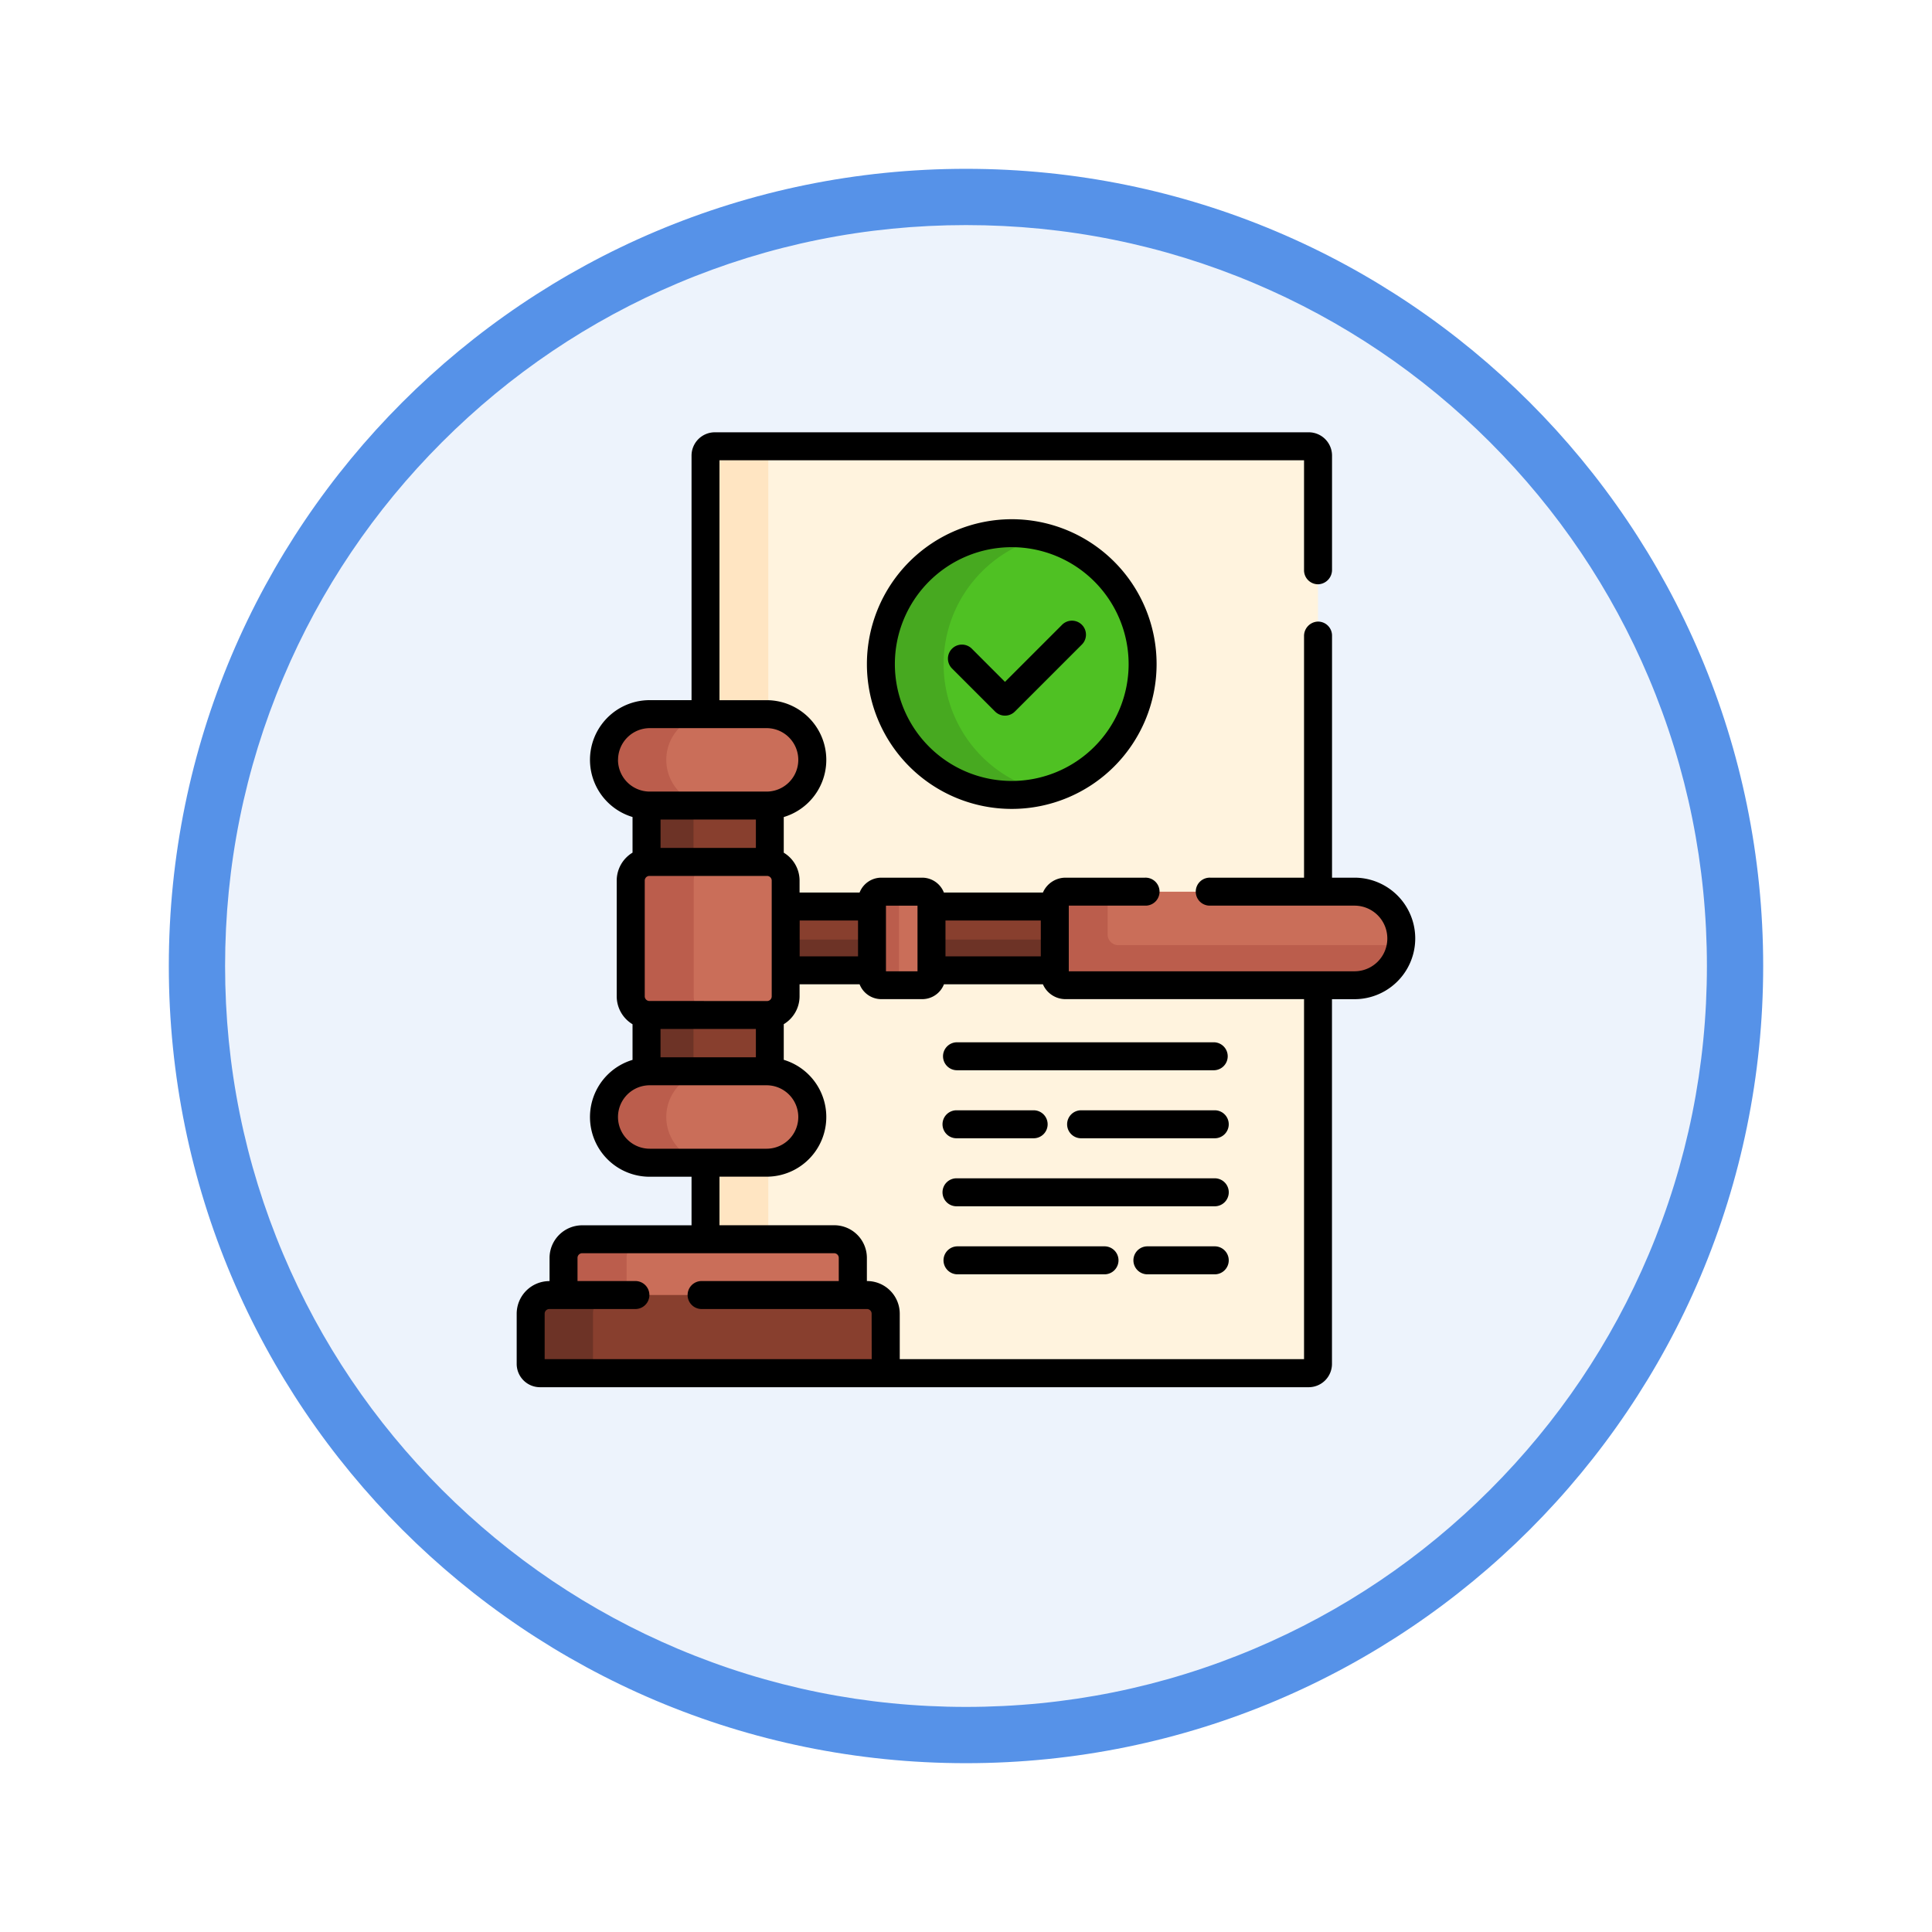 <svg xmlns="http://www.w3.org/2000/svg" xmlns:xlink="http://www.w3.org/1999/xlink" width="103" height="103" viewBox="0 0 103 103">
  <defs>
    <filter id="Trazado_978624" x="0" y="0" width="103" height="103" filterUnits="userSpaceOnUse">
      <feOffset dy="3" input="SourceAlpha"/>
      <feGaussianBlur stdDeviation="3" result="blur"/>
      <feFlood flood-opacity="0.161"/>
      <feComposite operator="in" in2="blur"/>
      <feComposite in="SourceGraphic"/>
    </filter>
  </defs>
  <g id="Grupo_1174821" data-name="Grupo 1174821" transform="translate(-171 -2952.876)">
    <g id="Grupo_1173992" data-name="Grupo 1173992" transform="translate(-3 -1853.124)">
      <g id="Grupo_1171925" data-name="Grupo 1171925" transform="translate(-22 -2246)">
        <g id="Grupo_1164524" data-name="Grupo 1164524" transform="translate(205 7058)">
          <g id="Grupo_1144123" data-name="Grupo 1144123">
            <g transform="matrix(1, 0, 0, 1, -9, -6)" filter="url(#Trazado_978624)">
              <g id="Trazado_978624-2" data-name="Trazado 978624" transform="translate(9 6)" fill="#edf3fc">
                <path d="M 42.5 83.5 C 36.964 83.5 31.595 82.416 26.541 80.279 C 21.659 78.214 17.274 75.257 13.509 71.491 C 9.743 67.726 6.786 63.341 4.721 58.459 C 2.584 53.405 1.5 48.036 1.5 42.5 C 1.5 36.964 2.584 31.595 4.721 26.541 C 6.786 21.659 9.743 17.274 13.509 13.509 C 17.274 9.743 21.659 6.786 26.541 4.721 C 31.595 2.584 36.964 1.5 42.5 1.5 C 48.036 1.5 53.405 2.584 58.459 4.721 C 63.341 6.786 67.726 9.743 71.491 13.509 C 75.257 17.274 78.214 21.659 80.279 26.541 C 82.416 31.595 83.5 36.964 83.5 42.5 C 83.5 48.036 82.416 53.405 80.279 58.459 C 78.214 63.341 75.257 67.726 71.491 71.491 C 67.726 75.257 63.341 78.214 58.459 80.279 C 53.405 82.416 48.036 83.5 42.5 83.5 Z" stroke="none"/>
                <path d="M 42.5 3 C 37.166 3 31.994 4.044 27.126 6.103 C 22.422 8.092 18.198 10.941 14.569 14.569 C 10.941 18.198 8.092 22.422 6.103 27.126 C 4.044 31.994 3 37.166 3 42.5 C 3 47.834 4.044 53.006 6.103 57.874 C 8.092 62.578 10.941 66.802 14.569 70.431 C 18.198 74.059 22.422 76.908 27.126 78.897 C 31.994 80.956 37.166 82 42.5 82 C 47.834 82 53.006 80.956 57.874 78.897 C 62.578 76.908 66.802 74.059 70.431 70.431 C 74.059 66.802 76.908 62.578 78.897 57.874 C 80.956 53.006 82 47.834 82 42.5 C 82 37.166 80.956 31.994 78.897 27.126 C 76.908 22.422 74.059 18.198 70.431 14.569 C 66.802 10.941 62.578 8.092 57.874 6.103 C 53.006 4.044 47.834 3 42.5 3 M 42.5 0 C 65.972 0 85 19.028 85 42.5 C 85 65.972 65.972 85 42.5 85 C 19.028 85 0 65.972 0 42.5 C 0 19.028 19.028 0 42.5 0 Z" stroke="none" fill="#5692e8"/>
              </g>
            </g>
          </g>
        </g>
      </g>
    </g>
    <g id="compliant_4252360_3_" data-name="compliant_4252360 (3)" transform="translate(183.468 2975.923)">
      <g id="Grupo_1174797" data-name="Grupo 1174797" transform="translate(25.144 0.746)">
        <path id="Trazado_1032070" data-name="Trazado 1032070" d="M148.474,7.5H116.812a.5.5,0,0,0-.5.5V21.78h3.26a2.436,2.436,0,0,1,.17,4.867V29.67h0a.994.994,0,0,1,.843.982v6.172a.994.994,0,0,1-.843.982h0v3.023a2.436,2.436,0,0,1-.17,4.867h-3.26v4.08h6.861a.994.994,0,0,1,.994.994v1.981h.758a.994.994,0,0,1,.994.994v3.171h23.049V8A.5.5,0,0,0,148.474,7.5Z" transform="translate(-116.315 -7.5)" fill="#fff3de"/>
      </g>
      <g id="Grupo_1174798" data-name="Grupo 1174798" transform="translate(25.144 0.746)">
        <path id="Trazado_1032071" data-name="Trazado 1032071" d="M119.575,21.78l.089,0V8a.5.5,0,0,1,.5-.5h-3.349a.5.5,0,0,0-.5.5V21.78Z" transform="translate(-116.315 -7.5)" fill="#ffe5c2"/>
        <path id="Trazado_1032072" data-name="Trazado 1032072" d="M119.575,391.629h-3.26v4.08h3.349v-4.082Z" transform="translate(-116.315 -353.435)" fill="#ffe5c2"/>
      </g>
      <g id="Grupo_1174816" data-name="Grupo 1174816" transform="translate(15.824 15.026)">
        <g id="Grupo_1174799" data-name="Grupo 1174799" transform="translate(13.593 10.257)">
          <path id="Trazado_1032073" data-name="Trazado 1032073" d="M159.3,254.29h4.6v3.4h-4.6Z" transform="translate(-159.296 -254.29)" fill="#883f2e"/>
          <path id="Trazado_1032074" data-name="Trazado 1032074" d="M237.5,254.29h6.574v3.4H237.5Z" transform="translate(-229.726 -254.29)" fill="#883f2e"/>
        </g>
        <g id="Grupo_1174800" data-name="Grupo 1174800" transform="translate(13.593 12.018)">
          <path id="Trazado_1032075" data-name="Trazado 1032075" d="M159.3,272h4.6v1.639h-4.6Z" transform="translate(-159.296 -272)" fill="#6d3326"/>
          <path id="Trazado_1032076" data-name="Trazado 1032076" d="M237.5,272h6.574v1.639H237.5Z" transform="translate(-229.726 -272)" fill="#6d3326"/>
        </g>
        <g id="Grupo_1174801" data-name="Grupo 1174801" transform="translate(27.942 9.463)">
          <path id="Trazado_1032077" data-name="Trazado 1032077" d="M322.09,248.8A2.493,2.493,0,0,1,319.6,251.3H304.183a.567.567,0,0,1-.567-.567v-3.853a.567.567,0,0,1,.567-.567H319.6A2.494,2.494,0,0,1,322.09,248.8Z" transform="translate(-303.616 -246.31)" fill="#ca6e59"/>
        </g>
        <g id="Grupo_1174802" data-name="Grupo 1174802" transform="translate(27.942 9.463)">
          <path id="Trazado_1032078" data-name="Trazado 1032078" d="M307,249.162a.567.567,0,0,1-.567-.567V246.31h-2.255a.567.567,0,0,0-.567.567v3.853a.567.567,0,0,0,.567.567H319.6a2.494,2.494,0,0,0,2.467-2.134Z" transform="translate(-303.616 -246.31)" fill="#bb5d4c"/>
        </g>
        <g id="Grupo_1174803" data-name="Grupo 1174803" transform="translate(18.195 9.464)">
          <path id="Trazado_1032079" data-name="Trazado 1032079" d="M208.758,246.808V250.8a.5.5,0,0,1-.5.5h-2.179a.5.5,0,0,1-.5-.5v-3.993a.5.5,0,0,1,.5-.5h2.179A.5.5,0,0,1,208.758,246.808Z" transform="translate(-205.585 -246.311)" fill="#ca6e59"/>
        </g>
        <g id="Grupo_1174804" data-name="Grupo 1174804" transform="translate(18.195 9.464)">
          <path id="Trazado_1032080" data-name="Trazado 1032080" d="M207.026,250.8v-3.993a.5.5,0,0,1,.5-.5h-1.441a.5.5,0,0,0-.5.5V250.8a.5.5,0,0,0,.5.5h1.441A.5.5,0,0,1,207.026,250.8Z" transform="translate(-205.585 -246.311)" fill="#bb5d4c"/>
        </g>
        <g id="Grupo_1174805" data-name="Grupo 1174805" transform="translate(6.177 4.867)">
          <path id="Trazado_1032081" data-name="Trazado 1032081" d="M91.125,312.31H84.854a1,1,0,0,1-.151-.013v3.023c.056,0,.113-.007.17-.007h6.233c.057,0,.114,0,.17.007V312.3A.986.986,0,0,1,91.125,312.31Z" transform="translate(-84.703 -301.14)" fill="#883f2e"/>
          <path id="Trazado_1032082" data-name="Trazado 1032082" d="M84.854,312.31a1,1,0,0,1-.151-.013v3.023c.056,0,.113-.007.17-.007h2.334v-3H84.854Z" transform="translate(-84.703 -301.14)" fill="#6d3326"/>
          <path id="Trazado_1032083" data-name="Trazado 1032083" d="M84.854,203.089h6.271a1,1,0,0,1,.151.013v-3.023c-.056,0-.113.007-.17.007H84.873c-.057,0-.114,0-.17-.007V203.1A1,1,0,0,1,84.854,203.089Z" transform="translate(-84.703 -200.079)" fill="#883f2e"/>
          <path id="Trazado_1032084" data-name="Trazado 1032084" d="M84.854,203.088h2.352v-3H84.873c-.057,0-.114,0-.17-.007V203.1A1.009,1.009,0,0,1,84.854,203.088Z" transform="translate(-84.703 -200.078)" fill="#6d3326"/>
        </g>
        <g id="Grupo_1174806" data-name="Grupo 1174806" transform="translate(5.334 7.877)">
          <path id="Trazado_1032085" data-name="Trazado 1032085" d="M84.484,231.346v6.172a.994.994,0,0,1-.994.994H77.219a.994.994,0,0,1-.994-.994v-6.172a.994.994,0,0,1,.994-.994H83.49A.994.994,0,0,1,84.484,231.346Z" transform="translate(-76.225 -230.352)" fill="#ca6e59"/>
        </g>
        <g id="Grupo_1174807" data-name="Grupo 1174807" transform="translate(5.334 7.877)">
          <path id="Trazado_1032086" data-name="Trazado 1032086" d="M79.583,237.518v-6.172a.994.994,0,0,1,.994-.994H77.219a.994.994,0,0,0-.994.994v6.172a.994.994,0,0,0,.994.994h3.358A.994.994,0,0,1,79.583,237.518Z" transform="translate(-76.225 -230.352)" fill="#bb5d4c"/>
        </g>
        <g id="Grupo_1174810" data-name="Grupo 1174810" transform="translate(0 27.994)">
          <path id="Trazado_1032087" data-name="Trazado 1032087" d="M55.614,435.76a1.019,1.019,0,0,0,.005-.1v-1.978a.994.994,0,0,0-.994-.994H41.189a.994.994,0,0,0-.994.994v1.978a1.018,1.018,0,0,0,.005.1Z" transform="translate(-38.443 -432.685)" fill="#ca6e59"/>
          <path id="Trazado_1032088" data-name="Trazado 1032088" d="M43.561,435.76a1.019,1.019,0,0,1-.005-.1v-1.978a.994.994,0,0,1,.994-.994H41.189a.994.994,0,0,0-.994.994v1.978a1.018,1.018,0,0,0,.005.1Z" transform="translate(-38.443 -432.685)" fill="#bb5d4c"/>
          <g id="Grupo_1174808" data-name="Grupo 1174808" transform="translate(0 2.975)">
            <path id="Trazado_1032089" data-name="Trazado 1032089" d="M41.505,466.773H23.075a.5.5,0,0,1-.5-.5V463.6a.994.994,0,0,1,.994-.994H40.511a.994.994,0,0,1,.994.994Z" transform="translate(-22.578 -462.608)" fill="#883f2e"/>
          </g>
          <g id="Grupo_1174809" data-name="Grupo 1174809" transform="translate(0 2.975)">
            <path id="Trazado_1032090" data-name="Trazado 1032090" d="M25.9,466.276V463.6a.994.994,0,0,1,.994-.994H23.572a.994.994,0,0,0-.994.994v2.674a.5.5,0,0,0,.5.5H26.4A.5.5,0,0,1,25.9,466.276Z" transform="translate(-22.578 -462.608)" fill="#6d3326"/>
          </g>
        </g>
        <g id="Grupo_1174815" data-name="Grupo 1174815" transform="translate(3.91)">
          <g id="Grupo_1174811" data-name="Grupo 1174811" transform="translate(0 19.04)">
            <path id="Trazado_1032091" data-name="Trazado 1032091" d="M73.012,345.07a2.437,2.437,0,0,1-2.437,2.437H64.342a2.437,2.437,0,1,1,0-4.873h6.233A2.437,2.437,0,0,1,73.012,345.07Z" transform="translate(-61.905 -342.633)" fill="#ca6e59"/>
          </g>
          <g id="Grupo_1174812" data-name="Grupo 1174812" transform="translate(0 19.04)">
            <path id="Trazado_1032092" data-name="Trazado 1032092" d="M65.224,345.07a2.437,2.437,0,0,1,2.437-2.437H64.342a2.437,2.437,0,1,0,0,4.873h3.319A2.437,2.437,0,0,1,65.224,345.07Z" transform="translate(-61.905 -342.633)" fill="#bb5d4c"/>
          </g>
          <g id="Grupo_1174813" data-name="Grupo 1174813" transform="translate(0)">
            <path id="Trazado_1032093" data-name="Trazado 1032093" d="M73.012,153.565A2.437,2.437,0,0,1,70.575,156H64.342a2.437,2.437,0,0,1,0-4.873h6.233A2.437,2.437,0,0,1,73.012,153.565Z" transform="translate(-61.905 -151.128)" fill="#ca6e59"/>
          </g>
          <g id="Grupo_1174814" data-name="Grupo 1174814">
            <path id="Trazado_1032094" data-name="Trazado 1032094" d="M65.224,153.565a2.437,2.437,0,0,1,2.437-2.437H64.342a2.437,2.437,0,1,0,0,4.873h3.319A2.437,2.437,0,0,1,65.224,153.565Z" transform="translate(-61.905 -151.128)" fill="#bb5d4c"/>
          </g>
        </g>
      </g>
      <g id="Grupo_1174819" data-name="Grupo 1174819" transform="translate(34.495 5.38)">
        <g id="Grupo_1174817" data-name="Grupo 1174817">
          <circle id="Elipse_12372" data-name="Elipse 12372" cx="6.977" cy="6.977" r="6.977" fill="#4fc123"/>
        </g>
        <g id="Grupo_1174818" data-name="Grupo 1174818" transform="translate(0)">
          <path id="Trazado_1032095" data-name="Trazado 1032095" d="M213.715,61.084a6.978,6.978,0,0,1,5.3-6.774,6.977,6.977,0,1,0,0,13.547A6.978,6.978,0,0,1,213.715,61.084Z" transform="translate(-210.372 -54.107)" fill="#47a920"/>
        </g>
      </g>
      <g id="Grupo_1174820" data-name="Grupo 1174820" transform="translate(15.078 0)">
        <path id="Trazado_1032096" data-name="Trazado 1032096" d="M59.746,23.744h-1.2V10.837a.746.746,0,0,0-.769-.745.766.766,0,0,0-.723.777V23.744h-5a.746.746,0,1,0,0,1.491h7.69a1.748,1.748,0,0,1,0,3.5H44.512v-3.5h4.065a.746.746,0,1,0,0-1.491H44.333a1.314,1.314,0,0,0-1.2.793H37.853a1.244,1.244,0,0,0-1.157-.793H34.516a1.244,1.244,0,0,0-1.157.793h-3.2V23.9a1.739,1.739,0,0,0-.843-1.488v-1.9a3.182,3.182,0,0,0-.916-6.23H25.889V1.491H57.054V7.357a.746.746,0,0,0,.769.745.766.766,0,0,0,.723-.777V1.243A1.243,1.243,0,0,0,57.3,0H25.641A1.243,1.243,0,0,0,24.4,1.243V14.28H22.17a3.182,3.182,0,0,0-.916,6.23v1.9a1.739,1.739,0,0,0-.843,1.488v6.172a1.739,1.739,0,0,0,.843,1.488v1.9a3.182,3.182,0,0,0,.916,6.23H24.4v2.589H18.57a1.742,1.742,0,0,0-1.74,1.74v1.235h-.012a1.742,1.742,0,0,0-1.74,1.74v2.674a1.244,1.244,0,0,0,1.243,1.243H57.3a1.243,1.243,0,0,0,1.243-1.243V30.222h1.2a3.239,3.239,0,0,0,0-6.478ZM37.938,26.029H43.02v1.909H37.938Zm-3.173-.793h1.682v3.5H34.765Zm-4.6.793h3.111v1.909H30.163Zm-9.683-8.566a1.693,1.693,0,0,1,1.691-1.691H28.4a1.691,1.691,0,0,1,0,3.382H22.17A1.693,1.693,0,0,1,20.479,17.463Zm1.672,12.855a.249.249,0,0,1-.249-.249V23.9a.249.249,0,0,1,.249-.249h6.271a.249.249,0,0,1,.249.249v6.172a.249.249,0,0,1-.249.249Zm5.676,1.491v1.512H22.746V31.809Zm-5.082-9.651V20.645h5.082v1.512ZM22.17,38.194a1.691,1.691,0,1,1,0-3.382H28.4a1.691,1.691,0,1,1,0,3.382Zm11.835,11.22H16.569V46.989a.249.249,0,0,1,.249-.249h4.616a.746.746,0,0,0,0-1.491H18.321V44.014a.249.249,0,0,1,.249-.249H32a.249.249,0,0,1,.249.249v1.235h-7.34a.746.746,0,0,0,0,1.491h8.843a.249.249,0,0,1,.249.249Zm23.049,0H35.5V46.989a1.742,1.742,0,0,0-1.74-1.74h-.012V44.014A1.742,1.742,0,0,0,32,42.274H25.889V39.685H28.4a3.182,3.182,0,0,0,.916-6.23v-1.9a1.739,1.739,0,0,0,.843-1.488v-.64h3.2a1.244,1.244,0,0,0,1.157.793H36.7a1.244,1.244,0,0,0,1.157-.793h5.275a1.314,1.314,0,0,0,1.2.793H57.054V49.414Z" transform="translate(-15.078 0)"/>
        <path id="Trazado_1032097" data-name="Trazado 1032097" d="M202.872,54.329a7.722,7.722,0,1,0,7.722-7.722A7.731,7.731,0,0,0,202.872,54.329Zm13.953,0a6.231,6.231,0,1,1-6.231-6.231A6.238,6.238,0,0,1,216.825,54.329Z" transform="translate(-184.201 -41.973)"/>
        <path id="Trazado_1032098" data-name="Trazado 1032098" d="M247.616,102.639a.746.746,0,1,0-1.055,1.055l2.294,2.294a.746.746,0,0,0,1.055,0l3.555-3.555a.746.746,0,1,0-1.055-1.054l-3.028,3.028Z" transform="translate(-223.35 -91.101)"/>
        <path id="Trazado_1032099" data-name="Trazado 1032099" d="M243.681,327.815a.746.746,0,0,0,.746.746H258.14a.746.746,0,0,0,0-1.491H244.427A.746.746,0,0,0,243.681,327.815Z" transform="translate(-220.952 -294.55)"/>
        <path id="Trazado_1032100" data-name="Trazado 1032100" d="M318.316,363.546h-7.07a.746.746,0,1,0,0,1.491h7.07a.746.746,0,1,0,0-1.491Z" transform="translate(-281.128 -327.4)"/>
        <path id="Trazado_1032101" data-name="Trazado 1032101" d="M244.427,365.037h4.058a.746.746,0,1,0,0-1.491h-4.058a.746.746,0,1,0,0,1.491Z" transform="translate(-220.952 -327.4)"/>
        <path id="Trazado_1032102" data-name="Trazado 1032102" d="M258.139,400.023H244.426a.746.746,0,1,0,0,1.491h13.714a.746.746,0,1,0,0-1.491Z" transform="translate(-220.951 -360.251)"/>
        <path id="Trazado_1032103" data-name="Trazado 1032103" d="M349.836,436.5h-3.59a.746.746,0,0,0,0,1.491h3.59a.746.746,0,1,0,0-1.491Z" transform="translate(-312.648 -393.101)"/>
        <path id="Trazado_1032104" data-name="Trazado 1032104" d="M252.263,436.5h-7.837a.746.746,0,0,0,0,1.491h7.837a.746.746,0,1,0,0-1.491Z" transform="translate(-220.952 -393.101)"/>
      </g>
    </g>
  </g>
</svg>
